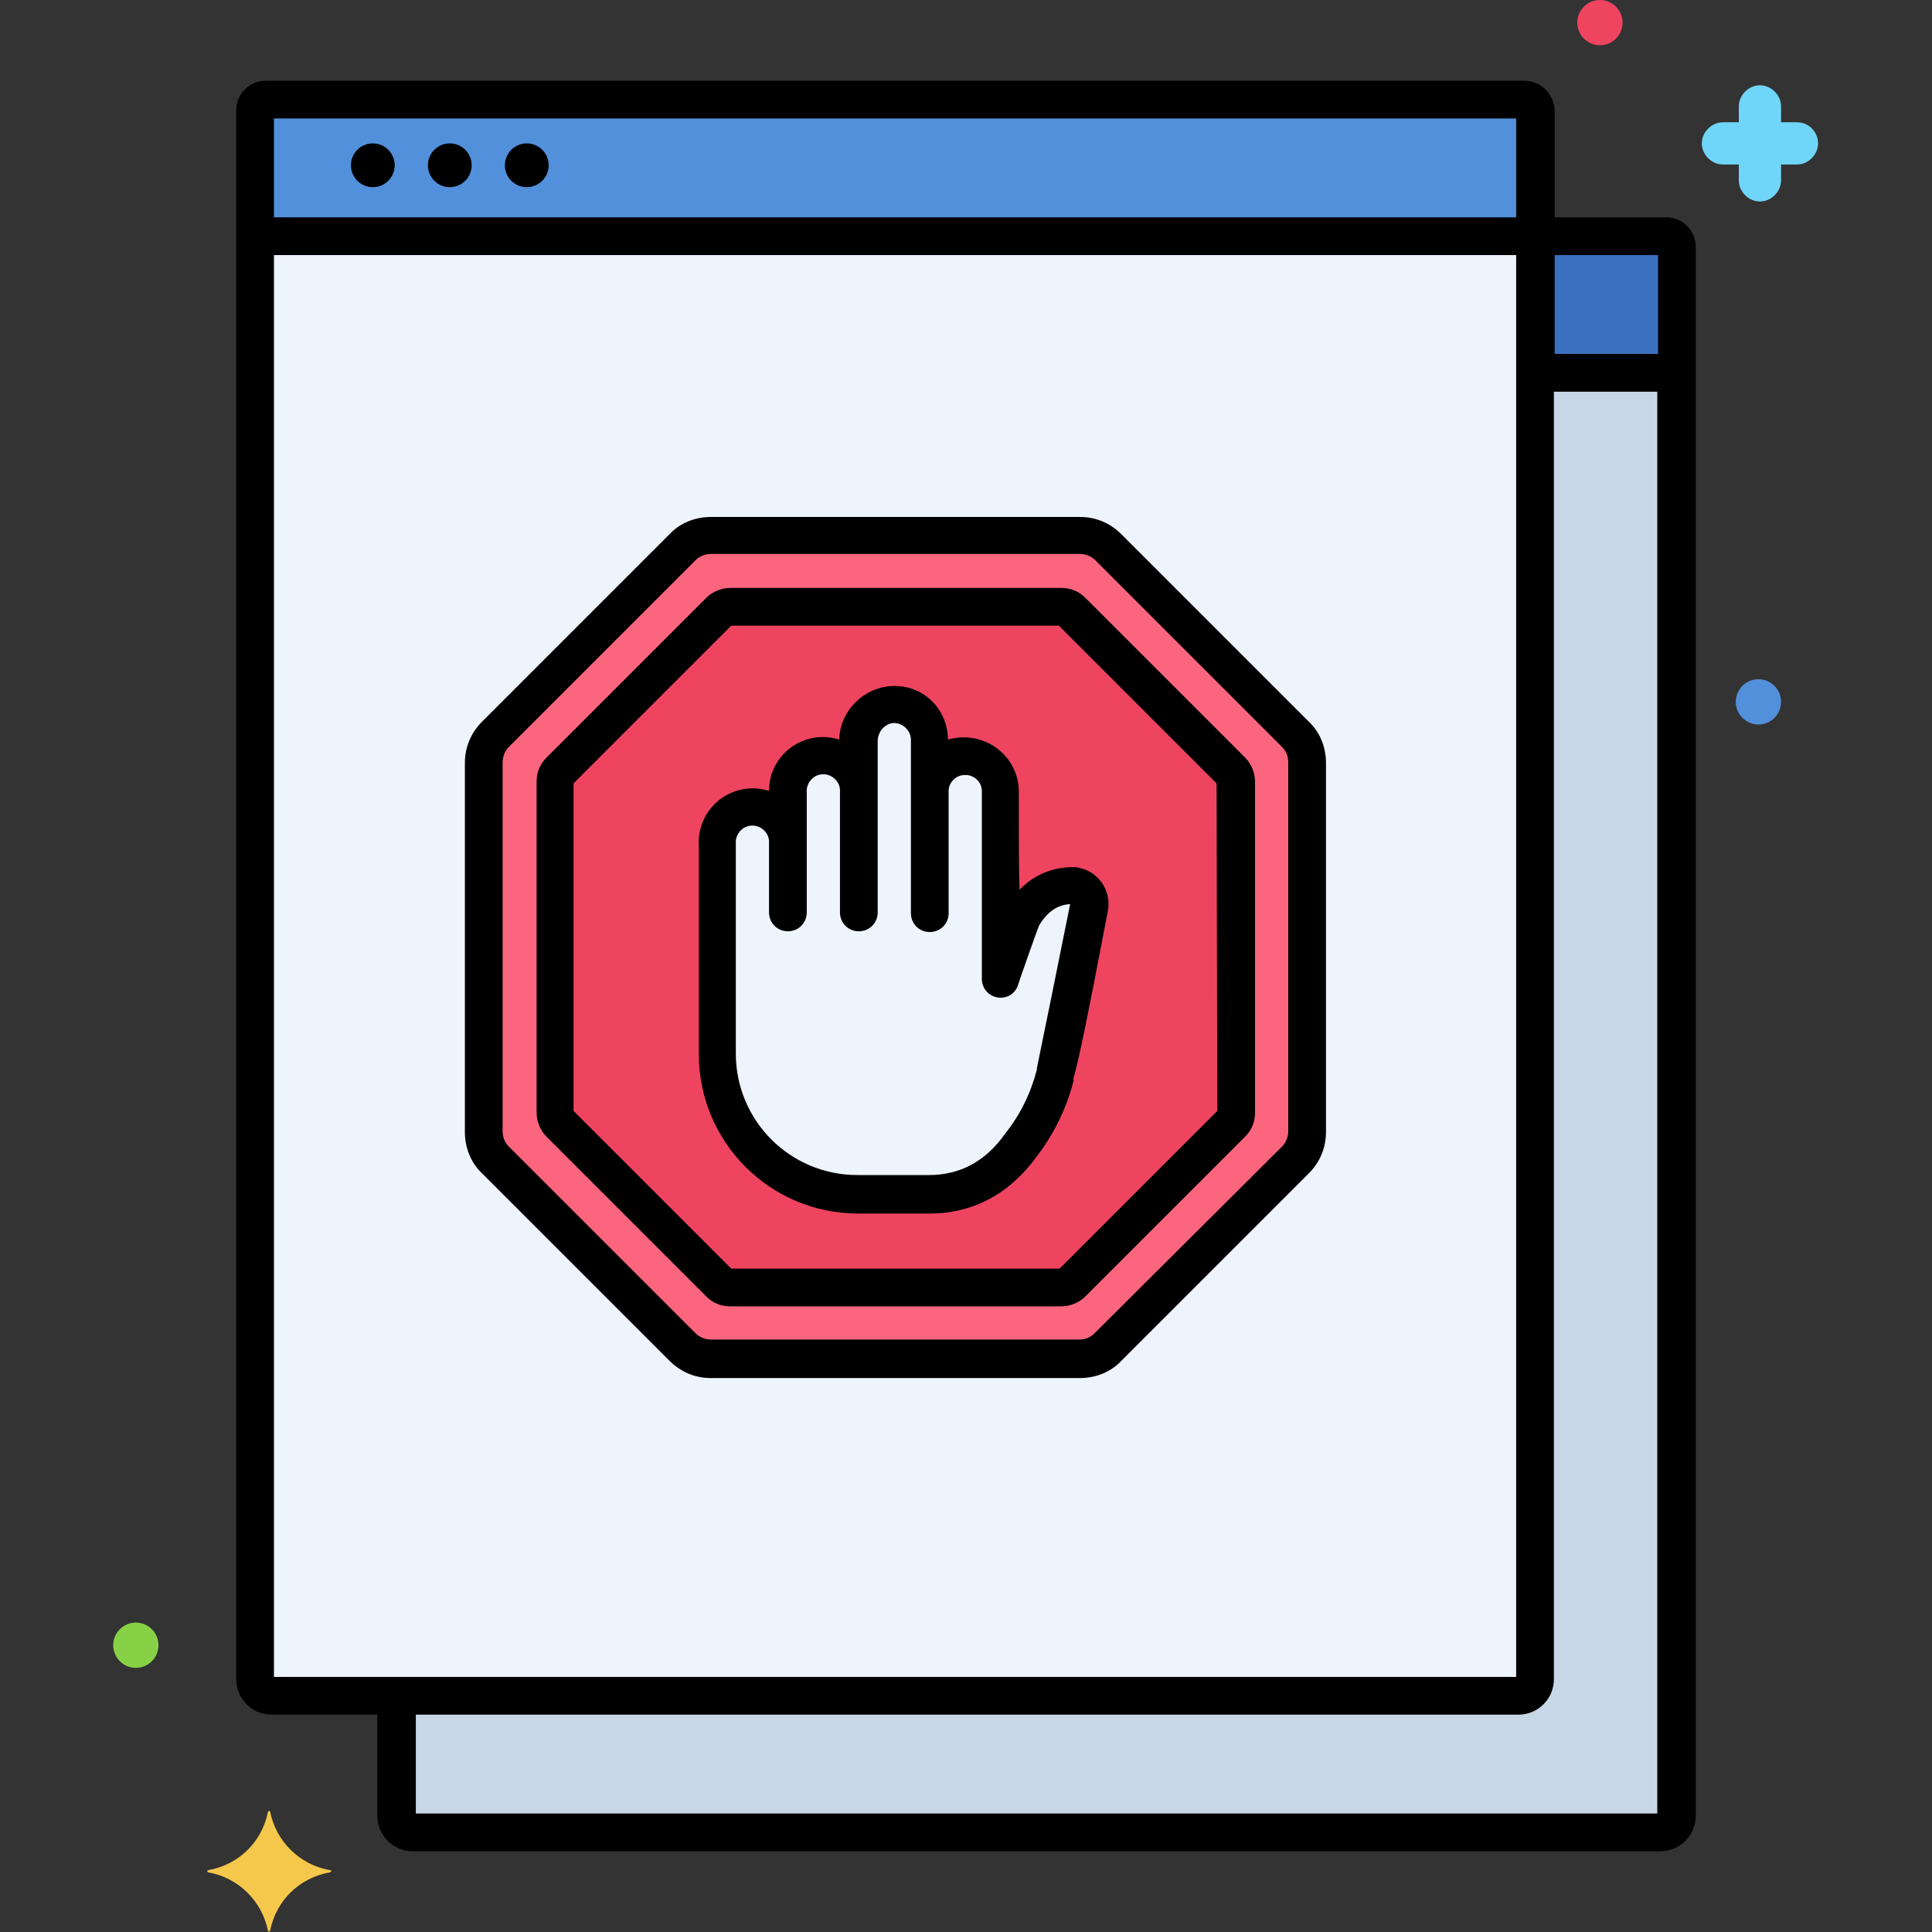 <svg id="Layer_1" enable-background="new 0 0 256 256" height="512" viewBox="0 0 256 256" width="512" xmlns="http://www.w3.org/2000/svg"><rect x="0" y="0" width="256" height="256" fill="#333333" stroke="none"/><g id="Layer_11"><g><path d="m202 13.2h-166.8c-.8 0-1.4.6-1.4 1.4v207.9c0 1.2 1 2.2 2.2 2.2h165.2c1.2 0 2.2-1 2.2-2.2v-207.9c0-.7-.6-1.4-1.4-1.4z" fill="#edf4fc"/><path d="m143.1 180h-48.9c-1.4 0-2.7-.6-3.7-1.5l-24.8-24.8c-1-1-1.5-2.3-1.5-3.7v-48.9c0-1.4.6-2.7 1.5-3.7l24.8-24.8c1-1 2.3-1.5 3.7-1.5h48.9c1.4 0 2.7.6 3.7 1.5l24.8 24.8c1 1 1.5 2.3 1.5 3.7v48.9c0 1.4-.6 2.7-1.5 3.7l-24.8 24.8c-1 1-2.3 1.5-3.7 1.5z" fill="#fc657e"/><path d="m163.2 102.1-21.2-21.1c-.4-.4-.9-.6-1.5-.6h-43.7c-.6 0-1.1.2-1.5.6l-21.2 21.2c-.4.4-.6.9-.6 1.5v43.8c0 .6.2 1.1.6 1.5l21.2 21c.4.4.9.6 1.5.6h43.8c.6 0 1.1-.2 1.5-.6l21.2-21.2c.4-.4.6-.9.6-1.5v-43.8c-.1-.4-.3-1-.7-1.4z" fill="#ef4460"/><path d="m142 117.4c-2.9 0-5 1.5-6.5 3.9-.4.7-.8 1.5-1 2.4l-2.1 6c0-17.2 0 2.4 0-24.8 0-2.6-2.1-4.7-4.7-4.7h-.1c-2.6 0-4.7 2.1-4.7 4.7v-6.9c0-2.6-2.1-4.7-4.7-4.7h-.1c-2.6.1-4.6 2.3-4.5 4.9v6.6c0-2.6-2.1-4.7-4.7-4.7h-.1c-2.6.1-4.6 2.3-4.5 4.9v6.6c0-2.6-2.1-4.7-4.7-4.7h-.1c-2.6.1-4.6 2.3-4.5 4.9v27.8c0 10.3 8.3 18.6 18.6 18.6h9.5c5.1 0 9.2-2.5 12.1-6.6 2.1-2.8 3.7-6 4.6-9.3.1-.1 3.1-14.9 4.5-22.2.2-1.3-.6-2.5-1.9-2.7-.1 0-.2 0-.4 0z" fill="#edf4fc"/><path d="m220.8 31.3h-17.3v191.2c0 1.2-1 2.2-2.2 2.2h-148.7v15.9c0 1.2 1 2.2 2.2 2.2h165.2c1.2 0 2.2-1 2.2-2.2v-207.9c0-.8-.7-1.4-1.4-1.4z" fill="#c7d7e5"/><path d="m220.8 31.3h-17.3v18.1h18.7v-16.7c0-.8-.7-1.4-1.4-1.4z" fill="#3a70bf"/><path d="m202 13.2h-166.8c-.8 0-1.4.6-1.4 1.4v16.7h169.6v-16.7c0-.7-.6-1.4-1.4-1.4z" fill="#5290db"/><path d="m238.1 16.2h-2.1v-2.1c0-1.5-1.3-2.8-2.8-2.8s-2.8 1.3-2.8 2.8v2.1h-2.1c-1.5 0-2.8 1.3-2.8 2.8s1.3 2.8 2.8 2.8h2.1v2.1c0 1.5 1.3 2.8 2.8 2.8s2.8-1.3 2.8-2.8v-2.1h2.1c1.5 0 2.8-1.3 2.8-2.8s-1.2-2.8-2.8-2.8z" fill="#70d6f9"/><path d="m43.7 247.8c-4-.7-7.1-3.8-7.9-7.7 0-.1-.1-.2-.2-.1-.1 0-.1.1-.1.1-.8 4-3.9 7-7.9 7.7-.1 0-.2.1-.1.2 0 .1.1.1.1.1 4 .7 7.1 3.8 7.9 7.7 0 .1.1.2.2.1.1 0 .1-.1.1-.1.8-4 3.9-7 7.9-7.7.1 0 .2-.1.2-.2s-.1-.1-.2-.1z" fill="#f5c84c"/><circle cx="212" cy="3" fill="#ef4460" r="3"/><circle cx="233" cy="93" fill="#5290db" r="3"/><circle cx="18" cy="218" fill="#87d147" r="3"/><circle cx="49.4" cy="21.9" r="2.9"/><circle cx="59.6" cy="21.9" r="2.9"/><circle cx="69.8" cy="21.9" r="2.9"/><path d="m202 10.7h-166.8c-2.1 0-3.9 1.7-3.9 3.9v207.9c0 2.6 2.1 4.7 4.7 4.7h14v13.4c0 2.6 2.1 4.7 4.7 4.7h165.3c2.6 0 4.7-2.1 4.7-4.7v-207.9c0-2.1-1.7-3.9-3.9-3.9h-14.8v-14.2c-.1-2.1-1.8-3.9-4-3.9zm-165.7 5h164.6v13.1h-164.6zm0 206.5v-188.4h164.6v188.4zm183.4 18.1h-164.6v-13.1h146.1c2.6 0 4.7-2.1 4.7-4.7v-170.6h13.7v188.4zm0-206.5v13.1h-13.7v-13.1z"/><path d="m148.6 70.8c-1.5-1.5-3.4-2.3-5.5-2.3h-48.9c-2.1 0-4.1.8-5.5 2.3l-24.8 24.8c-1.5 1.5-2.3 3.4-2.3 5.5v48.9c0 2.1.8 4.1 2.3 5.5l24.8 24.8c1.5 1.5 3.4 2.3 5.5 2.3h48.9c2.1 0 4.1-.8 5.5-2.3l24.8-24.8c1.5-1.5 2.3-3.4 2.3-5.5v-48.9c0-2.1-.8-4.1-2.3-5.5zm22.1 79.1c0 .7-.3 1.5-.8 2l-24.9 24.8c-.5.5-1.2.8-2 .8h-48.8c-.7 0-1.5-.3-2-.8l-24.8-24.8c-.5-.5-.8-1.2-.8-2v-48.9c0-.7.3-1.5.8-2l24.8-24.8c.5-.5 1.2-.8 2-.8h48.9c.7 0 1.5.3 2 .8l24.8 24.8c.5.5.8 1.2.8 2z"/><path d="m143.8 79.2c-.9-.9-2-1.3-3.2-1.3h-43.8c-1.2 0-2.4.5-3.2 1.3l-21.2 21.2c-.9.9-1.3 2-1.3 3.2v43.8c0 1.2.5 2.4 1.3 3.2l21.2 21.2c.9.9 2 1.3 3.2 1.3h43.8c1.2 0 2.4-.5 3.2-1.3l21.2-21.2c.9-.9 1.3-2 1.3-3.2v-43.8c0-1.2-.5-2.4-1.3-3.2zm17.5 68-20.9 20.9h-43.5l-20.9-20.9v-43.4l20.9-20.9h43.4l20.9 20.9z"/><path d="m135 104.9c0-4-3.3-7.2-7.3-7.2-.7 0-1.4.1-2.1.3 0-4-3.2-7.2-7.2-7.1-.1 0-.1 0-.2 0-3.8.2-6.9 3.3-7 7.1-3.8-1.2-7.8.9-9 4.7-.2.7-.3 1.4-.3 2.1-3.8-1.2-7.8.9-9 4.7-.2.8-.4 1.6-.3 2.4v27.8c0 11.6 9.4 21.1 21.1 21.1h9.5c5.7 0 10.6-2.6 14.2-7.6 2.3-3 4-6.5 4.9-10.2h-.1c.6-1.9 1.7-7.1 4.6-22.3.5-2.6-1.2-5.2-3.8-5.7-.3-.1-.6-.1-.9-.1-2.7 0-5.2 1.1-7 3-.1-2.3-.1-6.1-.1-13zm2.7 17.7c1.1-1.8 2.4-2.7 4.1-2.8-1.4 7-4.1 20.3-4.4 21.7v.2c-.8 3.1-2.2 6-4.2 8.5-2.6 3.7-6 5.5-10.1 5.5h-9.5c-8.9 0-16.1-7.2-16.1-16.1v-27.8c-.1-1.2.8-2.3 2-2.4s2.3.8 2.4 2v.2 9.3c0 1.4 1.1 2.5 2.5 2.5s2.5-1.1 2.5-2.5v-15.9c-.1-1.2.8-2.3 2-2.4s2.3.8 2.4 2v.3 16c0 1.4 1.1 2.5 2.5 2.5s2.5-1.1 2.5-2.5v-22.7c0-1.2.9-2.3 2.1-2.4 1.2 0 2.2.9 2.3 2.1v.1 23c0 1.4 1.1 2.5 2.5 2.5s2.5-1.1 2.5-2.5v-16c-.1-1.2.9-2.3 2.1-2.3 1.2-.1 2.3.9 2.3 2.1v.1 16.4 8.4c0 1.4 1.1 2.5 2.5 2.5 1.1 0 2-.7 2.3-1.7 0-.1 2.6-7.5 2.8-7.9z"/></g></g></svg>